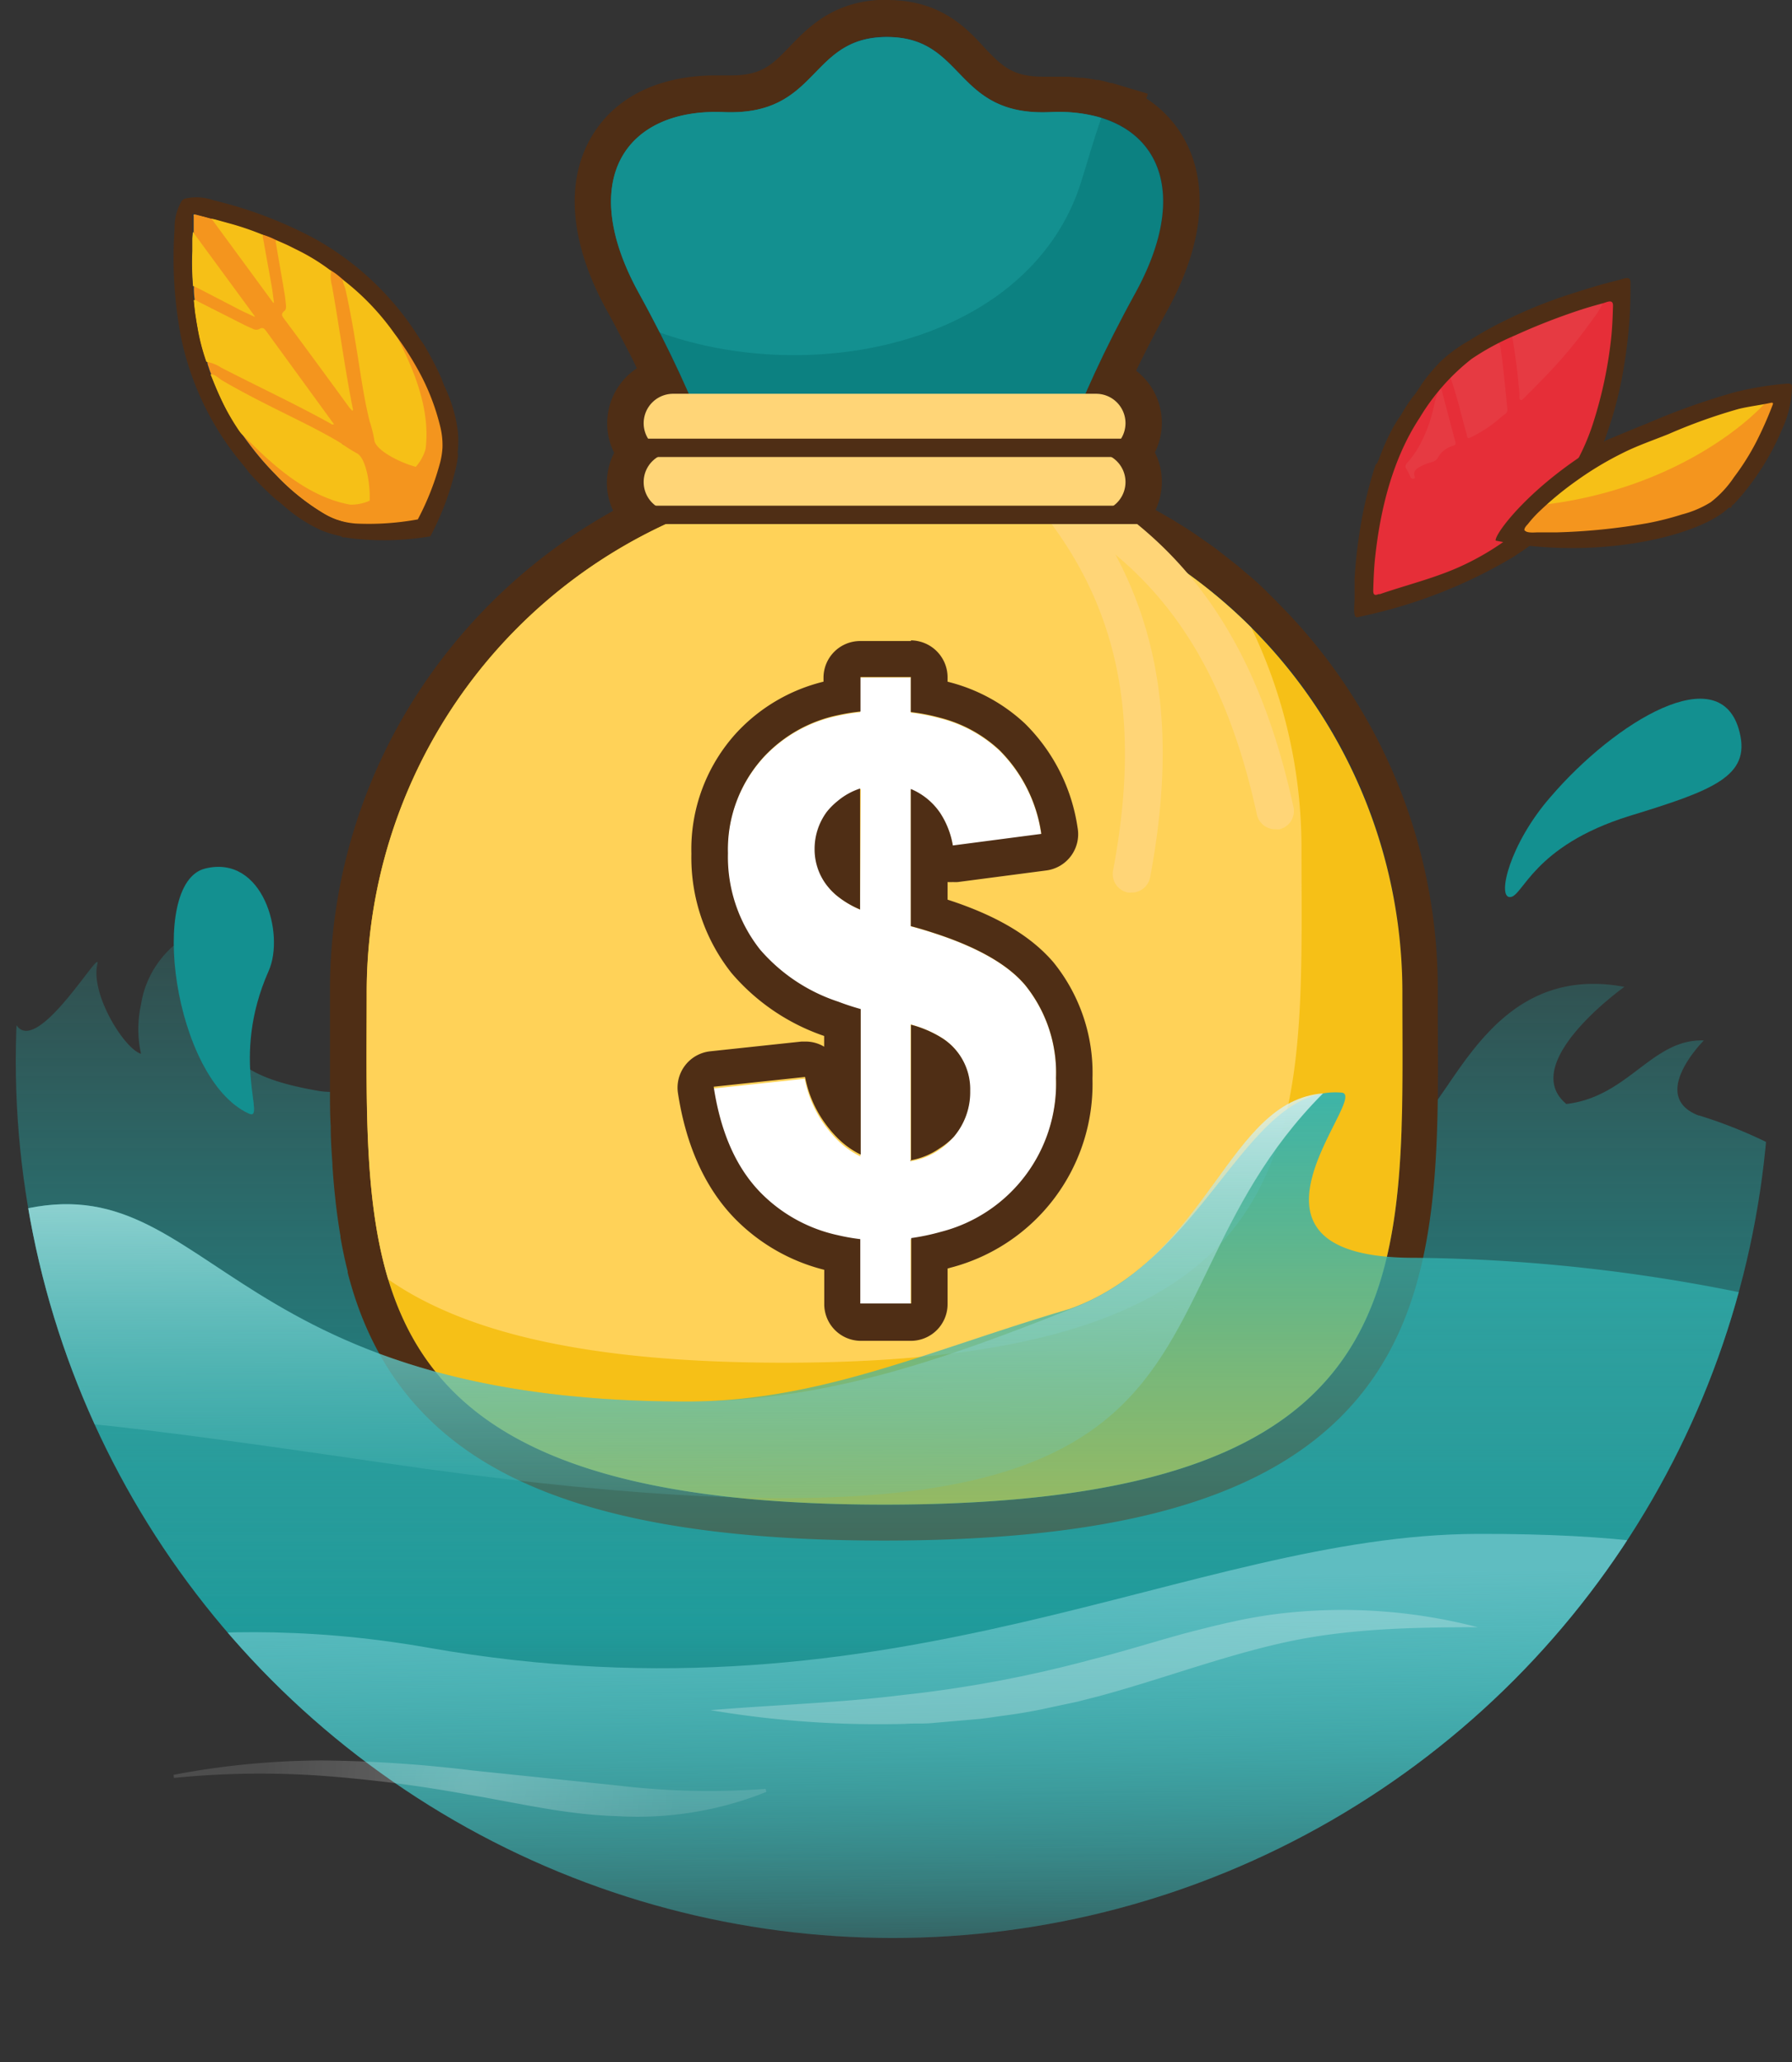 <svg xmlns="http://www.w3.org/2000/svg" xmlns:xlink="http://www.w3.org/1999/xlink" viewBox="0 0 167.1 192.23"><rect x="0" y="0" width="167.1" height="192.23" fill="#333333" stroke="none"/><defs><style>.cls-1,.cls-17{fill:none;}.cls-2{clip-path:url(#clip-path);}.cls-3{fill:url(#linear-gradient);}.cls-12,.cls-4{fill:#139090;}.cls-5{fill:#f4951e;}.cls-10,.cls-6{fill:#f6c017;}.cls-7{fill:#4f2e15;}.cls-8{fill:#e62e38;}.cls-9{fill:#e63a42;}.cls-10,.cls-11,.cls-12,.cls-13,.cls-16{fill-rule:evenodd;}.cls-11{fill:#0c8181;}.cls-13{fill:#ffd258;}.cls-14{fill:#fff;}.cls-15,.cls-16{fill:#ffd577;}.cls-17{stroke:#4f2e15;stroke-miterlimit:10;stroke-width:1.71px;}.cls-18{fill:url(#linear-gradient-2);}.cls-19{fill:url(#linear-gradient-3);}.cls-20{fill:url(#linear-gradient-4);}.cls-21{opacity:0.25;}.cls-22{fill:url(#radial-gradient);}.cls-23{fill:url(#radial-gradient-2);}</style><clipPath id="clip-path" transform="translate(1.47)"><circle class="cls-1" cx="81.78" cy="98.89" r="81.78"/></clipPath><linearGradient id="linear-gradient" x1="81.78" y1="-382.38" x2="81.78" y2="-497.56" gradientTransform="matrix(1, 0, 0, -1, 0, -312.94)" gradientUnits="userSpaceOnUse"><stop offset="0" stop-color="#31b3b1" stop-opacity="0"/><stop offset="0.71" stop-color="#149192" stop-opacity="0.96"/><stop offset="0.81" stop-color="#169394" stop-opacity="0.64"/><stop offset="0.88" stop-color="#1d9a9a" stop-opacity="0.39"/><stop offset="0.95" stop-color="#27a6a5" stop-opacity="0.17"/><stop offset="1" stop-color="#31b3b1" stop-opacity="0"/></linearGradient><linearGradient id="linear-gradient-2" x1="81.77" y1="-409.12" x2="81.77" y2="-496.82" gradientTransform="matrix(1, 0, 0, -1, 0, -312.94)" gradientUnits="userSpaceOnUse"><stop offset="0" stop-color="#31b3b1"/><stop offset="1" stop-color="#31b3b1" stop-opacity="0"/></linearGradient><linearGradient id="linear-gradient-3" x1="81.38" y1="-460.34" x2="82.18" y2="-506.4" gradientTransform="matrix(1, 0, 0, -1, 0, -312.94)" gradientUnits="userSpaceOnUse"><stop offset="0" stop-color="#5fbdc1"/><stop offset="1" stop-color="#31b3b1" stop-opacity="0"/></linearGradient><linearGradient id="linear-gradient-4" x1="60.11" y1="-405.51" x2="60.36" y2="-463.89" gradientTransform="matrix(1, 0, 0, -1, 0, -312.94)" gradientUnits="userSpaceOnUse"><stop offset="0" stop-color="#fff"/><stop offset="1" stop-color="#31b3b1" stop-opacity="0"/></linearGradient><radialGradient id="radial-gradient" cx="100.57" cy="-468.3" r="25.81" gradientTransform="matrix(1, 0, 0, -1, 0, -312.94)" gradientUnits="userSpaceOnUse"><stop offset="0" stop-color="#fff"/><stop offset="1" stop-color="#fff"/></radialGradient><radialGradient id="radial-gradient-2" cx="42.41" cy="-479.35" r="19.84" gradientTransform="matrix(1, 0, 0, -1, 0, -312.94)" gradientUnits="userSpaceOnUse"><stop offset="0" stop-color="#fff"/><stop offset="1" stop-color="#fff" stop-opacity="0.5"/></radialGradient></defs><g id="Layer_2" data-name="Layer 2"><g id="Layer_1-2" data-name="Layer 1"><g class="cls-2"><path class="cls-3" d="M157,104l-.06,0c-4.75-1.81.47-7,.47-7-4.84-.18-7,5.24-12.82,5.92C140,99.12,150,92,150,92c-11.94-2.22-15.66,9.5-19.11,12.54S111,103.11,92,93c-19.37-10.36-54.15,10.35-63.76,8.7-6.78-1.17-8.87-3-9.8-7.32s3.4-7.28,4.14-5.73c-1.92-4.92-9.9-1.58-10.9,5a10.61,10.61,0,0,0,0,4.59c-1.56-.46-4.73-5.56-4.07-8.36.42-1.78-5.85,9.09-7.67,5.48-1.34,4.31-1.46,90.15-1.46,90.15H165V107.38A43.61,43.61,0,0,0,157,104Z" transform="translate(1.47)"/></g><path class="cls-4" d="M139.32,83.63c-1.21,0,0-5,3.8-9.34,6-7,15.92-13.07,17.63-6,1,4.06-2.42,5.38-10.25,7.77C141.39,78.88,140.54,83.67,139.32,83.63Z" transform="translate(1.47)"/><path class="cls-4" d="M21.72,103.81c-7-3.21-9.45-21.51-4.06-22.84s7.46,6.1,5.92,9.55C19.91,98.79,23.43,104.61,21.72,103.81Z" transform="translate(1.47)"/><path class="cls-5" d="M33.08,28.3h0s-1.95-2.36-2.89-2.66a.08.08,0,0,0-.09,0l-.2-.15a4.13,4.13,0,0,0-.52-.33,19.76,19.76,0,0,0-2.84-1.76c-.33-.17-.66-.34-1-.5s-.85-.38-1.28-.57a7.39,7.39,0,0,0-1.21-.47,24.72,24.72,0,0,0-3.11-1.05l-1.05-.29-.68-.16L16.76,20a.34.34,0,0,0-.17,0,.24.24,0,0,0,0,.16l0,1.51c0,.23-.05.46-.05.7s0,.73,0,1.09a25.66,25.66,0,0,0,.07,3.28,7,7,0,0,0,.09,1.3c.05.47.09.93.16,1.39s.11.73.18,1.1a18.35,18.35,0,0,0,.83,3.24c0,.2.1.4.16.6s.14.39.22.58l.19.45a23.17,23.17,0,0,0,3.28,5.92,26.75,26.75,0,0,0,2.5,2.92,21.28,21.28,0,0,0,4.56,3.68,7.74,7.74,0,0,0,1.2.57l.05,0h0l.4.13c2.14.67,3,.77,7.17-.15,2.15-3.75,2.3-4.55,2.3-6.79v-.42h0a7.55,7.55,0,0,0-.19-1.36,21,21,0,0,0-2.14-5.46,29.1,29.1,0,0,0-4.38-6.12ZM30.6,41.5l-.22-.15A1.43,1.43,0,0,1,30.6,41.5Z" transform="translate(1.47)"/><path class="cls-6" d="M19.13,34.26C22.5,36,26,37.63,29.29,39.45c.11.06.21.19.38.09l-.25-.34-6-8.24c-.2-.27-.34-.52-.74-.27a.68.68,0,0,1-.6-.05c-.27-.11-.53-.23-.79-.36L17,28.11c-.13-.07-.25-.2-.42-.11.05.47.09.93.16,1.39s.11.73.18,1.1a18.35,18.35,0,0,0,.83,3.24A3.38,3.38,0,0,1,19.13,34.26Z" transform="translate(1.47)"/><path class="cls-6" d="M30.3,41.3c-1.32-.8-2.7-1.5-4.08-2.19-2.36-1.17-4.73-2.33-7-3.66-.34-.2-.61-.57-1.07-.55.06.15,1.75,4.46,2.86,5.51,1.72,1.62,5.44,5.8,10.19,6.64A4.36,4.36,0,0,0,33,46.68c.07-1.6-.36-4-1.19-4.42A14.59,14.59,0,0,1,30.3,41.3Z" transform="translate(1.47)"/><path class="cls-6" d="M33,39.29c-.37-1.5-.63-3-.87-4.55-.41-2.6-.81-5.21-1.39-7.78-.09-.38-.36-.75-.2-1.18.12.1,3.73,3,4.4,4.38,1,2.13,3.9,6.93,3.27,11.72a4.26,4.26,0,0,1-.91,1.64c-1.54-.41-3.72-1.55-3.86-2.46A11.22,11.22,0,0,0,33,39.29Z" transform="translate(1.47)"/><path class="cls-6" d="M17,26.87l3.86,2c.47.24.95.45,1.42.67l0-.07-5.77-7.86c0,.23-.05.46-.05.7s0,.73,0,1.09a25.66,25.66,0,0,0,.07,3.28C16.68,26.67,16.81,26.8,17,26.87Z" transform="translate(1.47)"/><path class="cls-6" d="M29.49,26.66c.67,3.74,1.17,7.52,1.9,11.25,0,.12.12.26,0,.39L31.11,38q-3-4.12-6.05-8.23c-.2-.27-.4-.48,0-.79.16-.13.15-.39.13-.59s-.06-.58-.1-.86c-.26-1.57-.54-3.13-.8-4.7,0-.14-.12-.29,0-.43.43.19.86.37,1.28.57l1,.5a19.76,19.76,0,0,1,2.84,1.76A3.32,3.32,0,0,0,29.49,26.66Z" transform="translate(1.47)"/><path class="cls-6" d="M23.09,22.37c.25,1.43.52,2.86.77,4.29.09.52.14,1,.22,1.56l-.08,0-5.77-7.86c.23.05.46.09.68.16l1.05.29a26.44,26.44,0,0,1,3.11,1.05C23,22.05,23.06,22.21,23.09,22.37Z" transform="translate(1.47)"/><path class="cls-7" d="M27.84,22.23a39.58,39.58,0,0,0-9.4-3.56,4.77,4.77,0,0,0-2.72-.14l-.11.08-.11.08a4.88,4.88,0,0,0-.69,2.64,39.22,39.22,0,0,0,.58,10,26.79,26.79,0,0,0,5.86,12.07l.36.46.13.18a29.39,29.39,0,0,0,2.56,2.56c.22.15.42.33.63.5a13.86,13.86,0,0,0,3.63,2.37,10.52,10.52,0,0,0,1.63.49.56.56,0,0,1,.29.14h0l.26,0a11.72,11.72,0,0,0,1.25.16A25.93,25.93,0,0,0,38.66,50,25.91,25.91,0,0,0,41,43.78a10.44,10.44,0,0,0,.23-1.24l0-.26v0a.54.54,0,0,1,0-.32,10.72,10.72,0,0,0,0-1.7A13.8,13.8,0,0,0,40,36.06a6.83,6.83,0,0,1-.29-.75,31.64,31.64,0,0,0-1.67-3.21l-.13-.18c-.11-.16-.23-.32-.33-.48A27,27,0,0,0,27.84,22.23Zm9.62,12.16a21,21,0,0,1,2.14,5.46,7.17,7.17,0,0,1,.19,1.86h0a7.37,7.37,0,0,1-.2,1.34,25.23,25.23,0,0,1-2.1,5.37,25.32,25.32,0,0,1-5.76.39,7.65,7.65,0,0,1-1.34-.22h0a6.77,6.77,0,0,1-1.72-.74,21,21,0,0,1-4.56-3.68,25.69,25.69,0,0,1-2.5-2.92,23,23,0,0,1-3.28-5.92l-.19-.45c-.08-.19-.15-.38-.22-.58a3.77,3.77,0,0,1-.16-.6,20,20,0,0,1-.83-3.24c-.07-.37-.12-.73-.18-1.1s-.11-.93-.16-1.39a8,8,0,0,1-.09-1.3,25.66,25.66,0,0,1-.07-3.28c0-.36,0-.73,0-1.09s0-.46.05-.7c0-.5,0-1,0-1.51a.28.28,0,0,1,0-.16.21.21,0,0,1,.17,0l1.45.42c.23.05.46.09.68.16l1.05.29a26.44,26.44,0,0,1,3.11,1.05,7.39,7.39,0,0,1,1.21.47c.43.19.86.37,1.28.57l1,.5a18.91,18.91,0,0,1,2.84,1.76,5.69,5.69,0,0,1,.52.33c.17.12.33.25.48.38l.37.32a23.29,23.29,0,0,1,4.66,4.9A27.78,27.78,0,0,1,37.46,34.39Z" transform="translate(1.47)"/><path class="cls-8" d="M126.33,55.35c0-1.09.07-2.17.18-3.25a42.67,42.67,0,0,1,1.65-8,23.73,23.73,0,0,1,1.75-4.2,20.75,20.75,0,0,1,1.49-2.4,23.9,23.9,0,0,1,1.92-2.1c.34-.36.68-.72,1.05-1a8.2,8.2,0,0,1,2.18-1.62c.54-.32,1.14-.56,1.67-.9a7.55,7.55,0,0,1,1-.52l.34-.15a30.4,30.4,0,0,1,3.41-1.5l.66-.25c.39-.14.77-.29,1.16-.42,1.17-.41,2.35-.77,3.55-1.06l.37-.11.12,0c.37-.16.5-.06.49.36,0,1.08-.07,2.15-.18,3.22a41.29,41.29,0,0,1-1.67,7.93A21.6,21.6,0,0,1,142,48.22a20.47,20.47,0,0,1-5.4,3.81l-.25.12-.33.15a28.19,28.19,0,0,1-3.37,1.51l-.65.25-1.15.43a35.52,35.52,0,0,1-3.51,1.07l-.36.11-.12,0C126.45,55.87,126.32,55.78,126.33,55.35Z" transform="translate(1.47)"/><path class="cls-9" d="M147.1,29.69a44.51,44.51,0,0,1-3,3.81c-1.12,1.28-2.33,2.47-3.53,3.68-.07.07-.13.16-.24.11s-.11-.15-.12-.25c0-.36,0-.71-.07-1.07-.12-1.55-.35-3.08-.6-4.62a28.26,28.26,0,0,1,3.29-1.44l.64-.24A38.09,38.09,0,0,1,148,28.24,7.1,7.1,0,0,1,147.1,29.69Z" transform="translate(1.47)"/><path class="cls-9" d="M138.42,32.22c.08.61.18,1.22.25,1.84.15,1.34.28,2.68.41,4a.5.5,0,0,1-.23.56,8.49,8.49,0,0,0-.67.55,12.3,12.3,0,0,1-2.54,1.62c-.22.1-.27.06-.32-.17-.08-.39-.21-.77-.31-1.16-.38-1.45-.74-2.9-1.25-4.31A10.1,10.1,0,0,1,135,34a17.36,17.36,0,0,1,3.22-2A.28.28,0,0,1,138.42,32.22Z" transform="translate(1.47)"/><path class="cls-9" d="M133,36.51c.41,1.54.8,3.09,1.23,4.63.08.28,0,.36-.25.44a2.25,2.25,0,0,0-1.38,1.11.88.88,0,0,1-.52.38,5,5,0,0,0-1.23.49c-.47.32-.52.45-.38,1-.21.14-.35.08-.45-.15a4.22,4.22,0,0,0-.34-.67.44.44,0,0,1,.07-.59,9.65,9.65,0,0,0,1-1.36,13.74,13.74,0,0,0,1.52-4.06,7.51,7.51,0,0,1,.21-.78,3,3,0,0,1,.25-.55l.12-.17A.43.43,0,0,1,133,36.51Z" transform="translate(1.47)"/><path class="cls-7" d="M127.09,42.87a21.3,21.3,0,0,1,1.21-2.77c.27-.51.58-1,.89-1.44A14.32,14.32,0,0,1,130.27,37c.43-.49.74-1.1,1.14-1.62a19.41,19.41,0,0,1,1.45-1.68,13.55,13.55,0,0,1,2.64-1.93c1-.63,2-1.21,3.08-1.74a44.09,44.09,0,0,1,6.16-2.54q1.6-.52,3.24-1l1.59-.41c.39-.1,1-.4,1,.24a44.46,44.46,0,0,1-.62,7.9,35.57,35.57,0,0,1-2,7.33,35.67,35.67,0,0,1-3.47,6,16.16,16.16,0,0,1-4.28,4l-.47.32a46.24,46.24,0,0,1-14.21,5.58l-.32.08a.41.41,0,0,1-.22,0c-.29-.1-.14-1.36-.14-1.62,0-.64,0-1.28,0-1.91.07-1.27.2-2.53.38-3.78a39.66,39.66,0,0,1,1.58-6.9C127,43.17,127,43,127.09,42.87Zm0,12.52.11,0c2.35-.81,4.76-1.4,7.06-2.38a24.86,24.86,0,0,0,6.21-3.84,20.76,20.76,0,0,0,6.68-9.93,39.89,39.89,0,0,0,1.61-7.65c.11-1,.15-2.07.18-3.1,0-.65-.57-.31-1-.2-.6.16-1.2.33-1.8.52a59.36,59.36,0,0,0-6.34,2.46,23.43,23.43,0,0,0-4.06,2.2,20.13,20.13,0,0,0-4.83,5.48c-2.52,3.82-3.67,8.54-4.15,13-.11,1-.15,2.07-.18,3.1C126.58,55.45,126.71,55.54,127.07,55.39Z" transform="translate(1.47)"/><path class="cls-5" d="M164.34,37c.25.58-1.62,8-7.68,11.16s-16.85,1.45-16.85,1.45a24,24,0,0,1,11.23-9A64.56,64.56,0,0,1,164.34,37Z" transform="translate(1.47)"/><path class="cls-6" d="M151,40.68a68.51,68.51,0,0,1,12.51-3.54c-2.23,2.68-9.76,8.79-21.82,10A24.43,24.43,0,0,1,151,40.68Z" transform="translate(1.47)"/><path class="cls-7" d="M148.27,41.06s2.61-1.09,3.89-1.6a65.24,65.24,0,0,1,8.15-2.9,30.1,30.1,0,0,1,4.91-.8c.36,0,.42.07.41.42a10.06,10.06,0,0,1-.94,3.88,24,24,0,0,1-4.22,6.66l-.17.18c-.11.15-.4.25-.31.43l0,0h-.25C157,50,147.34,52.29,138,50.4c-.15-.58,3.29-5.23,10-9.14Zm-7.55,8.4c.22.27,1,.16,1.31.17.56,0,1.12,0,1.68,0a57.08,57.08,0,0,0,8.46-.86,27.25,27.25,0,0,0,3.2-.81,9.63,9.63,0,0,0,2.68-1.14,9.82,9.82,0,0,0,2.17-2.33,22.61,22.61,0,0,0,2.08-3.3,35,35,0,0,0,1.52-3.43c.06-.14.06-.25-.15-.21-1,.22-2,.33-3,.57a50.71,50.71,0,0,0-6.56,2.35c-1.47.59-3,1.11-4.38,1.82a30.51,30.51,0,0,0-4.18,2.52,29.8,29.8,0,0,0-3.48,2.87A10.75,10.75,0,0,0,141,48.86c-.12.13-.38.39-.31.6Z" transform="translate(1.47)"/><path class="cls-7" d="M100.73,36.71a2.74,2.74,0,0,1,0,5.48H61.28a2.74,2.74,0,0,1,0-5.48h39.45m0-1.7H61.28a4.45,4.45,0,0,0,0,8.9h39.45a4.45,4.45,0,1,0,0-8.9Z" transform="translate(1.47)"/><path class="cls-7" d="M100.73,42.2a2.74,2.74,0,0,1,0,5.48H61.28a2.74,2.74,0,1,1,0-5.48h39.45m0-1.71H61.28a4.45,4.45,0,1,0,0,8.9h39.45a4.45,4.45,0,1,0,0-8.9Z" transform="translate(1.47)"/><path class="cls-7" d="M81.25,3.42c7.18,0,6.24,7.05,14.57,7.05h2.07c.37,0,.73,0,1.09.08h.09c.34,0,.66.09,1,.16l.17,0a10,10,0,0,1,1,.25h0c5.76,1.78,7.93,7.71,3.15,16.36-1.92,3.48-3.44,6.61-4.63,9.35h1a2.74,2.74,0,0,1,0,5.48,2.74,2.74,0,0,1,0,5.48h-2.2c.43.17.87.33,1.3.51l.56.25c.53.23,1.06.46,1.59.71l.53.27c.52.26,1,.52,1.55.79l.51.29c.51.28,1,.57,1.52.87l.49.31c.49.31,1,.61,1.47.94l.5.35c.47.32.94.65,1.4,1,.17.12.33.26.49.39.45.34.9.68,1.33,1l.51.44c.42.35.84.71,1.24,1.07l.53.5,1.15,1.09,0,0h0A47.6,47.6,0,0,1,129.3,92.34c0,26.47,2.19,47.93-48.29,47.93-32.59,0-43.22-9-46.67-22.41l0-.13c-.24-1-.44-1.91-.62-2.9,0,0,0-.08,0-.11-.17-1-.31-2-.43-3,0,0,0-.08,0-.11-.11-1-.21-2.09-.28-3.16,0,0,0-.08,0-.12q-.11-1.61-.15-3.27v-.13c0-1.1-.06-2.22-.07-3.35v-.17c0-1.13,0-2.27,0-3.43v-.18c0-.82,0-1.64,0-2.47V92.35A47.94,47.94,0,0,1,63.48,47.69H61.29a2.74,2.74,0,0,1,0-5.48,2.74,2.74,0,0,1,0-5.48h1.47c-.89-2-2-4.31-3.26-6.77-.12-.22-.22-.44-.34-.66-.33-.63-.68-1.27-1-1.92-5.76-10.44-1.42-16.92,7.14-16.92l.75,0h.67c8.33,0,7.39-7.07,14.57-7.07m0-3.42c-4.91,0-7.35,2.53-9.13,4.38-1.61,1.67-2.58,2.68-5.45,2.68h-.52l-.89,0c-5.31,0-9.43,2-11.62,5.73-2.49,4.22-2,10,1.48,16.26.35.63.69,1.26,1,1.87l.19.36.15.29c.49.94,1,1.88,1.41,2.8a6.15,6.15,0,0,0-2.76,5.13,6,6,0,0,0,.65,2.74A6.18,6.18,0,0,0,55.12,45a6.06,6.06,0,0,0,.59,2.62A51.59,51.59,0,0,0,38.55,63.05,50.78,50.78,0,0,0,29.3,92.36v5.57c0,1.18,0,2.33,0,3.48v.17c0,1.23,0,2.35.07,3.42v.14c0,1.21.09,2.31.16,3.38v.14c.07,1.13.17,2.25.29,3.3V112h0v0c.13,1.12.28,2.21.46,3.24l0,.12c.19,1.08.41,2.14.67,3.15l0,.13c2.15,8.38,6.75,14.4,14.08,18.41,8.09,4.42,19.83,6.57,35.9,6.57,21.23,0,34.79-3.68,42.67-11.58,9.14-9.17,9.09-22.5,9-36.6,0-1,0-2.1,0-3.16a50.86,50.86,0,0,0-14.59-35.75h0l0,0-.3-.31-.15-.16-.06-.06,0,0c-.33-.33-.69-.67-1-1l-.13-.12-.18-.17-.38-.36c-.41-.38-.84-.73-1.27-1.09l-.07-.06-.17-.15-.38-.32-1.4-1.1-.19-.15-.36-.28c-.49-.37-1-.71-1.5-1.06l-.17-.12-.37-.26c-.55-.37-1.09-.71-1.57-1l-.16-.1c-.12-.08-.24-.16-.37-.23l-1.55-.89a6.1,6.1,0,0,0,.59-2.62,6,6,0,0,0-.65-2.74,6.14,6.14,0,0,0-1.75-7.62c.88-1.82,1.85-3.69,2.88-5.57,3.9-7.07,3.34-12,2.19-14.81a10.68,10.68,0,0,0-4.12-5l.15-.44-3.35-1-.13,0h0c-.37-.11-.76-.21-1.16-.29l-.17,0c-.46-.09-.86-.15-1.27-.2h-.11c-.42,0-.86-.08-1.34-.1h-.89c-.26,0-.52,0-.79,0H95.8c-2.87,0-3.84-1-5.45-2.68C88.6,2.53,86.16,0,81.25,0Z" transform="translate(1.47)"/><path class="cls-10" d="M81,44.41A48.11,48.11,0,0,1,129.3,92.34c0,26.47,2.19,47.93-48.29,47.93S32.72,118.81,32.72,92.34A48.11,48.11,0,0,1,81,44.41Z" transform="translate(1.47)"/><path class="cls-11" d="M66.49,48.21c-.24-2.58-2.44-10.1-8.37-20.84S57,10.08,66,10.46s7.88-7,15.24-7,6.19,7.42,15.24,7,13.81,6.16,7.89,16.91S96.26,45.64,96,48.21C93.87,71.05,68.64,71.05,66.49,48.21Z" transform="translate(1.47)"/><path class="cls-12" d="M60.06,31c-.6-1.17-1.24-2.39-1.94-3.66C52.2,16.62,57,10.07,66,10.45s7.88-7,15.24-7,6.19,7.42,15.24,7a14.15,14.15,0,0,1,4.74.54c-1.15,3.36-1.75,5.82-2.38,7.39C93.31,32.23,74,36,60.06,31Z" transform="translate(1.47)"/><path class="cls-13" d="M81,44.41a48.33,48.33,0,0,1,34.21,14.1,47.42,47.42,0,0,1,4.68,20.6c0,26.47,2.19,47.93-48.29,47.93-18.41,0-29.82-2.86-36.87-7.77-2.32-7.68-2-17-2-26.93A48.1,48.1,0,0,1,81,44.41Z" transform="translate(1.47)"/><path class="cls-14" d="M94.13,91.86q-2.3-2.74-7.91-4.66c-.86-.29-1.78-.58-2.76-.84V73.61a6.12,6.12,0,0,1,2.76,2.27,8,8,0,0,1,1.16,3l8.25-1.08a13.74,13.74,0,0,0-3.91-7.82,12.62,12.62,0,0,0-5.5-3,19,19,0,0,0-2.76-.54V63.17H78.74V66.4a17,17,0,0,0-2.1.34,13.06,13.06,0,0,0-6.89,3.86,12.72,12.72,0,0,0-3.37,9,13.88,13.88,0,0,0,3,9,16.41,16.41,0,0,0,7.28,4.85q1,.38,2.1.69v13.67a8,8,0,0,1-2.1-1.49,10.39,10.39,0,0,1-1.09-1.25,10.7,10.7,0,0,1-2-4.5l-8.52.91c.66,4.29,2.15,7.61,4.5,10a14.44,14.44,0,0,0,7.07,3.84,20,20,0,0,0,2.1.37v5.95h4.72v-6.1a20.69,20.69,0,0,0,2.76-.58A14.27,14.27,0,0,0,97,100.55,13,13,0,0,0,94.13,91.86ZM78.73,84.8a8.86,8.86,0,0,1-2.1-1.26,5.78,5.78,0,0,1-1.07-1.15,5.49,5.49,0,0,1-1-3.21,5.74,5.74,0,0,1,1.14-3.46,6,6,0,0,1,1-1,6.33,6.33,0,0,1,2.1-1.17ZM87.44,106a6.61,6.61,0,0,1-4,2.26V95.5a11.07,11.07,0,0,1,2.76,1.16,5.65,5.65,0,0,1,2.76,5A6.34,6.34,0,0,1,87.44,106Z" transform="translate(1.47)"/><path class="cls-15" d="M104.05,83.21a1.84,1.84,0,0,1-.33,0,1.76,1.76,0,0,1-1.4-2.05c2.74-14.52.44-25.15-7.44-34.47a1.75,1.75,0,1,1,2.68-2.26c8.62,10.2,11.16,21.74,8.21,37.39A1.75,1.75,0,0,1,104.05,83.21Z" transform="translate(1.47)"/><path class="cls-15" d="M117.44,77.31a1.75,1.75,0,0,1-1.71-1.38c-3.14-14.44-9.4-23.33-20.29-28.84A1.76,1.76,0,0,1,97,44c11.92,6,18.75,15.66,22.14,31.23a1.75,1.75,0,0,1-1.34,2.09Z" transform="translate(1.47)"/><path class="cls-16" d="M61.29,36.71h39.45a2.74,2.74,0,0,1,2.74,2.74h0a2.74,2.74,0,0,1-2.74,2.74H61.29a2.74,2.74,0,0,1-2.74-2.74h0A2.75,2.75,0,0,1,61.29,36.71Z" transform="translate(1.47)"/><path class="cls-16" d="M61.29,42.2h39.45a2.74,2.74,0,0,1,2.74,2.74h0a2.74,2.74,0,0,1-2.74,2.74H61.29a2.74,2.74,0,0,1-2.74-2.74h0A2.74,2.74,0,0,1,61.29,42.2Z" transform="translate(1.47)"/><path class="cls-17" d="M57.44,41.75h47.14" transform="translate(1.47)"/><path class="cls-17" d="M57.44,48h47.14" transform="translate(1.47)"/><path class="cls-7" d="M83.46,63.15v3.23a18.74,18.74,0,0,1,2.76.54,12.73,12.73,0,0,1,5.5,3,13.74,13.74,0,0,1,3.91,7.82l-8.25,1.08a7.94,7.94,0,0,0-1.16-3,6.18,6.18,0,0,0-2.76-2.27V86.34c1,.26,1.9.55,2.76.84q5.61,1.92,7.91,4.66A13,13,0,0,1,97,100.5a14.27,14.27,0,0,1-10.74,14.34,20.69,20.69,0,0,1-2.76.58v6.1H78.75v-6a19.11,19.11,0,0,1-2.1-.37,14.35,14.35,0,0,1-7.07-3.84c-2.35-2.34-3.84-5.66-4.5-10l8.52-.91a10.83,10.83,0,0,0,2,4.5,11.22,11.22,0,0,0,1.09,1.25,8.09,8.09,0,0,0,2.1,1.49V94.07q-1.11-.31-2.1-.69a16.36,16.36,0,0,1-7.28-4.85,13.94,13.94,0,0,1-3-9,12.78,12.78,0,0,1,3.37-9,13.1,13.1,0,0,1,6.89-3.86,19.18,19.18,0,0,1,2.1-.34V63.12h4.72M78.73,84.8V73.51a6.31,6.31,0,0,0-2.1,1.17,6.39,6.39,0,0,0-1,1,5.79,5.79,0,0,0-1.14,3.46,5.49,5.49,0,0,0,1,3.21,6.07,6.07,0,0,0,1.07,1.15,8.86,8.86,0,0,0,2.1,1.26m4.73,23.42a6.8,6.8,0,0,0,2.76-1.13A6.55,6.55,0,0,0,87.45,106,6.42,6.42,0,0,0,89,101.69a5.65,5.65,0,0,0-2.76-5,10.37,10.37,0,0,0-2.76-1.16v12.71m0-48.48H78.74a3.42,3.42,0,0,0-3.42,3.42v.37a16.35,16.35,0,0,0-8.08,4.73A16.09,16.09,0,0,0,63,79.58a17.34,17.34,0,0,0,3.74,11.13,19.73,19.73,0,0,0,8.64,5.87v1a3.34,3.34,0,0,0-1.74-.48l-.37,0-8.52.91a3.41,3.41,0,0,0-3,3.91c.77,5,2.61,9,5.47,11.85a17.69,17.69,0,0,0,8.17,4.61v3.13A3.42,3.42,0,0,0,78.75,125h4.72a3.42,3.42,0,0,0,3.42-3.42v-3.32l.28-.08a17.68,17.68,0,0,0,13.23-17.61,16.38,16.38,0,0,0-3.64-10.86c-2-2.33-5-4.2-9.42-5.69l-.45-.15V82.23a4,4,0,0,0,.5,0,3.4,3.4,0,0,0,.45,0l8.25-1.08a3.41,3.41,0,0,0,2.92-4,17.12,17.12,0,0,0-4.91-9.7,16.22,16.22,0,0,0-6.95-3.83l-.26-.07v-.41a3.45,3.45,0,0,0-3.43-3.44Z" transform="translate(1.47)"/><g class="cls-2"><path class="cls-18" d="M130.53,117.26h-.15c-19,0-4-15.17-6.75-15.4-8.93-.74-12.52,15.63-25.38,20.17-13.1,3.85-23.2,8.63-35.73,8.63-44.77,0-44.42-23.66-64-17.32v72.13H165V121.41A159.09,159.09,0,0,0,130.53,117.26Z" transform="translate(1.47)"/><path class="cls-19" d="M136.27,143c26.79-.08,28.75,5.25,28.75,5.25v44H-1.46v-36.7s16.44-6.08,39.87-1.95C82.48,161.37,109.48,143.09,136.27,143Z" transform="translate(1.47)"/><path class="cls-20" d="M34.12,136.35c85.8,12.58,66.6-13.16,87.78-34.42-8.82.7-10.49,14.9-23.11,19.94-12.92,5.16-23.56,8.79-36.27,8.79-44.77,0-44.42-23.66-64-17.32v19C2.22,132,12.36,133.16,34.12,136.35Z" transform="translate(1.47)"/></g><g class="cls-21"><path class="cls-22" d="M64.78,159.43c6.07-.5,12.09-.68,18-1.42a114.77,114.77,0,0,0,17.51-3.29c2.88-.73,5.75-1.63,8.69-2.44,1.48-.38,3-.78,4.48-1.09a43.78,43.78,0,0,1,4.58-.78,50.12,50.12,0,0,1,18.29,1.29c-6.09,0-12.09.13-17.85,1.38s-11.34,3.37-17.29,5l-2.23.57-2.26.48c-1.5.34-3,.61-4.55.81-.76.1-1.52.23-2.29.31l-2.3.2-2.29.2c-.76.06-1.53,0-2.3.06A94,94,0,0,1,64.78,159.43Z" transform="translate(1.47)"/></g><g class="cls-21"><path class="cls-23" d="M14.71,165.46a75.06,75.06,0,0,1,13.89-1.34,124.88,124.88,0,0,1,13.95.93l13.71,1.42a71.45,71.45,0,0,0,13.66.3l.07.28a32.22,32.22,0,0,1-13.92,2.26c-4.74-.12-9.29-1.24-13.84-2a126.66,126.66,0,0,0-13.68-1.76,80.57,80.57,0,0,0-13.8.2Z" transform="translate(1.47)"/></g></g></g></svg>